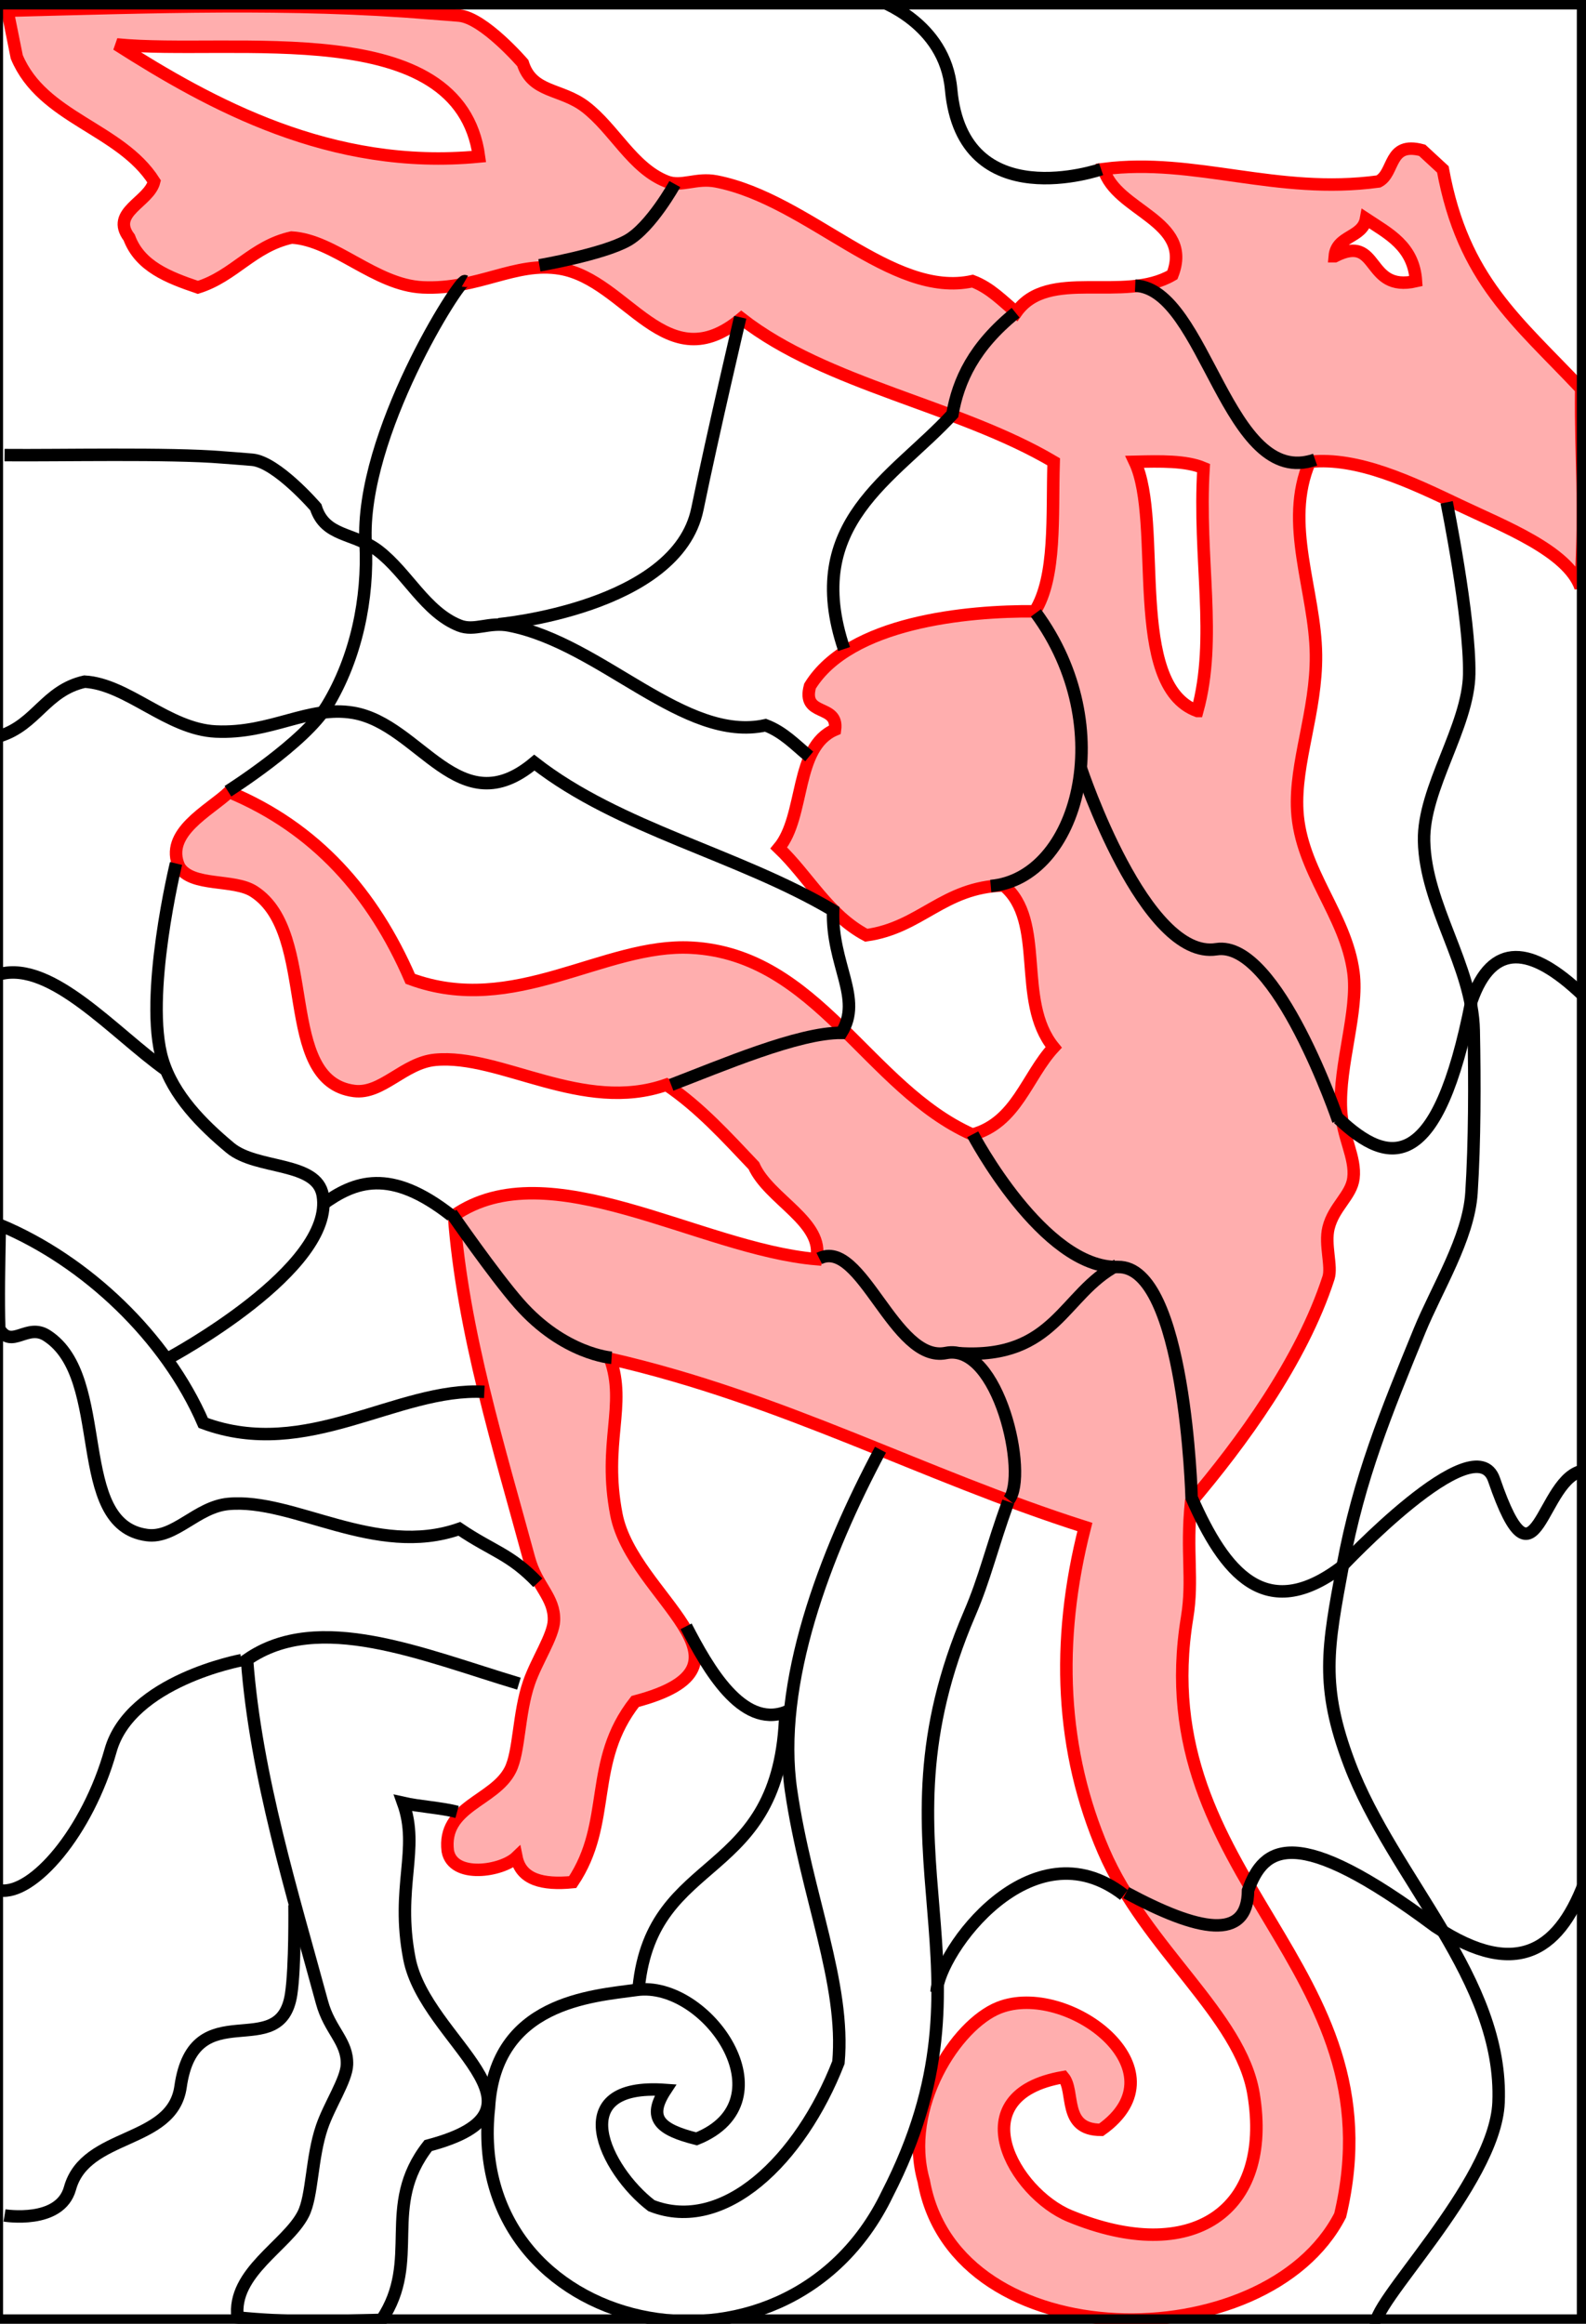 <?xml version="1.0" encoding="UTF-8" standalone="no"?>
<!-- Generator: Adobe Illustrator 13.0.2, SVG Export Plug-In . SVG Version: 6.00 Build 14948)  -->

<svg
   xmlns:dc="http://purl.org/dc/elements/1.1/"
   xmlns:cc="http://creativecommons.org/ns#"
   xmlns:rdf="http://www.w3.org/1999/02/22-rdf-syntax-ns#"
   xmlns:svg="http://www.w3.org/2000/svg"
   xmlns="http://www.w3.org/2000/svg"
   xmlns:sodipodi="http://sodipodi.sourceforge.net/DTD/sodipodi-0.dtd"
   xmlns:inkscape="http://www.inkscape.org/namespaces/inkscape"
   id="Layer_1"
   enable-background="new 0 0 164.164 241.964"
   xml:space="preserve"
   viewBox="0 0 360.253 527.791"
   version="1.1"
   y="0px"
   x="0px"
   inkscape:version="0.48.5 r10040"
   width="100%"
   height="100%"
   sodipodi:docname="johnny_automatic_monkey_silhouette.svg"><title
     id="title3913">Solution image Monkey</title><defs
     id="defs13" /><sodipodi:namedview
     pagecolor="#ffffff"
     bordercolor="#666666"
     borderopacity="1"
     objecttolerance="10"
     gridtolerance="10"
     guidetolerance="10"
     inkscape:pageopacity="0"
     inkscape:pageshadow="2"
     inkscape:window-width="1654"
     inkscape:window-height="1153"
     id="namedview11"
     showgrid="false"
     inkscape:document-units="mm"
     units="mm"
     fit-margin-top="0"
     fit-margin-left="0"
     fit-margin-right="0"
     fit-margin-bottom="0"
     inkscape:zoom="1.3793556"
     inkscape:cx="70.351161"
     inkscape:cy="254.13708"
     inkscape:window-x="461"
     inkscape:window-y="117"
     inkscape:window-maximized="0"
     inkscape:current-layer="Layer_1" /><g
     id="g3"
     style="fill:#ffaeae;stroke:#ff0000;stroke-width:1.305;stroke-miterlimit:4;stroke-opacity:1;stroke-dasharray:none;fill-opacity:1"
     transform="matrix(2.176,0,0,2.17,1.7,1.432)"><path
       d="m 147.68,15.073 c -3.579,-0.973 -2.84,2.377 -4.563,3.261 -10.674,1.45 -19.153,-2.53 -28.688,-1.304 1.242,4.416 9.408,5.359 7.172,11.085 -5.086,2.984 -12.963,-0.821 -16.301,3.912 -1.433,-1.176 -2.672,-2.544 -4.562,-3.261 -8.449,1.874 -17.084,-8.534 -26.733,-10.432 -2.136,-0.42 -3.635,0.624 -5.219,0 -3.552,-1.401 -5.462,-5.522 -8.473,-7.824 -2.544,-1.943 -5.538,-1.422 -6.522,-4.565 0,0 -4.059,-4.728 -6.627,-4.968 C 46.091,0.876 45.039,0.814 44.012,0.729 29.809,-0.461 14.965,0.078 -0.002,0.461 l 0.969,4.832 c 2.68,6.449 10.803,7.456 14.345,13.041 -0.525,2.169 -4.632,3.205 -2.607,5.869 1.117,3.014 4.09,4.168 7.171,5.216 3.802,-1.198 5.699,-4.301 9.782,-5.216 4.473,0.256 8.697,4.982 13.693,5.216 5.786,0.269 9.665,-2.749 14.345,-1.957 7.017,1.188 11.061,11.83 18.908,5.216 8.901,6.964 22.642,9.091 32.603,14.997 -0.179,5.694 0.291,12.029 -1.959,15.649 -7.129,-0.065 -19.345,1.11 -23.473,7.824 -0.912,3.304 2.991,1.791 2.607,4.564 -4.26,1.825 -3.102,9.07 -5.868,12.389 3.106,2.978 5.155,7.015 9.131,9.128 5.724,-0.797 8.003,-5.036 14.342,-5.216 4.481,3.718 1.259,12.089 5.22,16.952 -2.818,3.054 -3.873,7.864 -8.478,9.129 C 89.824,113.232 84.56,99.237 71.385,98.532 c -9.158,-0.491 -18.492,7.297 -29.34,3.26 -3.868,-8.954 -9.864,-15.781 -18.908,-19.561 -2.085,1.978 -6.821,4.272 -5.216,7.824 1.311,2.167 5.733,1.222 7.824,2.608 6.758,4.407 2.333,19.803 10.432,20.865 2.905,0.381 5.189,-2.95 8.477,-3.261 6.819,-0.645 15.374,5.675 24.124,2.608 3.497,2.373 6.275,5.462 9.13,8.477 1.563,3.539 7.425,5.907 6.521,9.778 -12.236,-1.063 -27.961,-11.433 -37.817,-4.562 0.896,12.131 4.781,24.604 7.824,35.862 0.799,2.961 2.688,4.089 2.608,6.521 -0.053,1.611 -1.828,4.235 -2.608,6.521 -1.104,3.226 -0.989,7.225 -1.957,9.129 -1.672,3.286 -7.101,3.762 -6.519,8.476 0.528,2.93 5.648,2.12 7.171,0.651 0.472,2.353 2.737,2.915 5.869,2.606 4.186,-6.262 1.532,-12.547 6.521,-18.908 14.332,-3.793 -0.281,-10.893 -1.958,-19.561 -1.451,-7.512 1.094,-11.42 -0.65,-16.302 18.207,4.181 32.584,12.188 49.553,17.606 -3.072,12.062 -2.525,23.484 1.957,33.904 4.416,10.266 14.291,17.204 15.648,25.428 2.032,12.308 -6.449,18.05 -19.185,12.778 -5.815,-2.406 -11.669,-12.641 -0.666,-14.534 1.243,1.479 -0.133,5.532 3.941,5.519 8.879,-6.283 -3.556,-15.597 -10.658,-12.789 -4.487,1.774 -10.064,10.427 -7.854,18.157 3.31,18.619 35.724,18.736 43.468,3.576 6.211,-26.283 -20.452,-35.182 -15.979,-62.56 0.658,-4.038 -0.121,-6.794 0.412,-12.087 5.189,-6.135 11.544,-14.777 14.346,-23.475 0.387,-1.203 -0.424,-3.48 0,-5.215 0.541,-2.222 2.389,-3.394 2.607,-5.215 0.263,-2.195 -1.159,-4.313 -1.303,-7.174 -0.236,-4.665 1.834,-10.245 1.303,-14.344 -0.782,-6.053 -5.51,-10.602 -5.868,-16.954 -0.281,-5.009 2.016,-10.388 1.954,-16.3 -0.065,-6.702 -3.43,-13.739 -0.649,-20.213 5.028,-0.524 10.55,2.129 15.649,4.564 4.544,2.17 11.3,4.777 12.623,8.6 0.544,-9.686 -0.009,-12.692 0.059,-20.808 -6.64,-7.079 -12.327,-11.38 -14.437,-22.96 z M 11.4,3.989 C 23.453,5.189 47.192,0.796 49.218,15.725 33.795,17.219 21.217,10.266 11.4,3.989 z m 112.8,69.767 c -7.365,-2.68 -3.535,-19.763 -6.521,-26.082 2.674,-0.065 5.346,-0.127 7.174,0.653 -0.58,9.552 1.45,17.772 -0.65,25.429 z m 14.35,-47.599 c 0.193,-2.197 2.89,-1.891 3.262,-3.912 2.35,1.562 4.975,2.848 5.215,6.52 -5.32,1.225 -3.73,-5.04 -8.47,-2.608 z"
       id="path5"
       style="fill:#ffaeae;fill-opacity:1;stroke:#ff0000;stroke-width:1.305;stroke-miterlimit:4;stroke-opacity:1;stroke-dasharray:none"
       inkscape:connector-curvature="0"
       sodipodi:nodetypes="ccccccccccccccccccccccccccccccccccccscccccscccccccccccccccccccccccccccsccccccccccccccccc" /></g><g
     id="g3-4"
     style="fill:none;stroke:#000bff;stroke-width:1.305;stroke-miterlimit:4;stroke-opacity:1;stroke-dasharray:none"
     transform="matrix(2.176,0,0,2.17,544.212,-117.104)"><path
       d="m 147.68,15.073 c -3.579,-0.973 -2.84,2.377 -4.563,3.261 -10.674,1.45 -19.153,-2.53 -28.688,-1.304 1.242,4.416 9.408,5.359 7.172,11.085 -5.086,2.984 -12.963,-0.821 -16.301,3.912 -1.433,-1.176 -2.672,-2.544 -4.562,-3.261 -8.449,1.874 -17.084,-8.534 -26.733,-10.432 -2.136,-0.42 -3.635,0.624 -5.219,0 -3.552,-1.401 -5.462,-5.522 -8.473,-7.824 -2.544,-1.943 -5.538,-1.422 -6.522,-4.565 0,0 -4.059,-4.728 -6.627,-4.968 C 46.091,0.876 45.039,0.814 44.012,0.729 29.809,-0.461 14.965,0.078 -0.002,0.461 l 0.969,4.832 c 2.68,6.449 10.803,7.456 14.345,13.041 -0.525,2.169 -4.632,3.205 -2.607,5.869 1.117,3.014 4.09,4.168 7.171,5.216 3.802,-1.198 5.699,-4.301 9.782,-5.216 4.473,0.256 8.697,4.982 13.693,5.216 5.786,0.269 9.665,-2.749 14.345,-1.957 7.017,1.188 11.061,11.83 18.908,5.216 8.901,6.964 22.642,9.091 32.603,14.997 -0.179,5.694 0.291,12.029 -1.959,15.649 -7.129,-0.065 -19.345,1.11 -23.473,7.824 -0.912,3.304 2.991,1.791 2.607,4.564 -4.26,1.825 -3.102,9.07 -5.868,12.389 3.106,2.978 5.155,7.015 9.131,9.128 5.724,-0.797 8.003,-5.036 14.342,-5.216 4.481,3.718 1.259,12.089 5.22,16.952 -2.818,3.054 -3.873,7.864 -8.478,9.129 C 89.824,113.232 84.56,99.237 71.385,98.532 c -9.158,-0.491 -18.492,7.297 -29.34,3.26 -3.868,-8.954 -9.864,-15.781 -18.908,-19.561 -2.085,1.978 -6.821,4.272 -5.216,7.824 1.311,2.167 5.733,1.222 7.824,2.608 6.758,4.407 2.333,19.803 10.432,20.865 2.905,0.381 5.189,-2.95 8.477,-3.261 6.819,-0.645 15.374,5.675 24.124,2.608 3.497,2.373 6.275,5.462 9.13,8.477 1.563,3.539 7.425,5.907 6.521,9.778 -12.236,-1.063 -27.961,-11.433 -37.817,-4.562 0.896,12.131 4.781,24.604 7.824,35.862 0.799,2.961 2.688,4.089 2.608,6.521 -0.053,1.611 -1.828,4.235 -2.608,6.521 -1.104,3.226 -0.989,7.225 -1.957,9.129 -1.672,3.286 -7.101,3.762 -6.519,8.476 0.528,2.93 5.648,2.12 7.171,0.651 0.472,2.353 2.737,2.915 5.869,2.606 4.186,-6.262 1.532,-12.547 6.521,-18.908 14.332,-3.793 -0.281,-10.893 -1.958,-19.561 -1.451,-7.512 1.094,-11.42 -0.65,-16.302 18.207,4.181 32.584,12.188 49.553,17.606 -3.072,12.062 -2.525,23.484 1.957,33.904 4.416,10.266 14.291,17.204 15.648,25.428 2.032,12.308 -8.781,22.227 -21.517,16.955 -5.815,-2.406 -11.003,-18.322 0,-20.215 1.243,1.479 -1.466,6.534 2.608,6.521 8.879,-6.283 -0.724,-12.59 -7.826,-9.782 -4.487,1.774 -7.565,9.09 -6.521,15.651 2.81,17.617 30.726,19.07 38.47,3.91 6.211,-26.283 -20.119,-36.519 -15.646,-63.897 0.658,-4.038 3.377,-5.792 3.91,-11.085 5.189,-6.135 11.544,-14.777 14.346,-23.475 0.387,-1.203 -0.424,-3.48 0,-5.215 0.541,-2.222 2.389,-3.394 2.607,-5.215 0.263,-2.195 -1.159,-4.313 -1.303,-7.174 -0.236,-4.665 1.834,-10.245 1.303,-14.344 -0.782,-6.053 -5.51,-10.602 -5.868,-16.954 -0.281,-5.009 2.016,-10.388 1.954,-16.3 -0.065,-6.702 -3.43,-13.739 -0.649,-20.213 5.028,-0.524 10.55,2.129 15.649,4.564 4.544,2.17 11.064,5.958 12.387,9.781 0.023,0.07 0.034,0.156 0.055,0.232 l -0.703,-21.749 c -6.64,-7.079 -13.55,-13.858 -15.66,-25.438 z M 11.4,3.989 C 23.453,5.189 47.192,0.796 49.218,15.725 33.795,17.219 21.217,10.266 11.4,3.989 z m 112.8,69.767 c -7.365,-2.68 -3.535,-19.763 -6.521,-26.082 2.674,-0.065 5.346,-0.127 7.174,0.653 -0.58,9.552 1.45,17.772 -0.65,25.429 z m 6.52,-44.991 c -1.869,0.129 -3.562,0.081 -3.261,-1.955 1.14,0.603 3.5,-0.022 3.26,1.955 z m 7.83,-2.608 c 0.193,-2.197 2.89,-1.891 3.262,-3.912 2.35,1.562 4.975,2.848 5.215,6.52 -5.32,1.225 -3.73,-5.04 -8.47,-2.608 z"
       id="path5-6"
       style="fill:none;stroke:#000bff;stroke-width:1.305;stroke-miterlimit:4;stroke-opacity:1;stroke-dasharray:none"
       inkscape:connector-curvature="0" /><path
       d="m 164.03,62.251 0.084,2.586 c 0.07,-1.013 0.09,-1.91 -0.08,-2.586 z"
       id="path7-2"
       style="fill:none;stroke:#000bff;stroke-width:1.305;stroke-miterlimit:4;stroke-opacity:1;stroke-dasharray:none"
       inkscape:connector-curvature="0" /></g><g
     id="g3865"
     style="stroke:#000000;stroke-opacity:1"><g
       transform="matrix(2.176,0,0,2.17,-45.319,102.304)"
       style="fill:none;stroke:#000000;stroke-width:1.305;stroke-miterlimit:4;stroke-opacity:1;stroke-dasharray:none"
       id="g3-9"><path
         sodipodi:nodetypes="cccccccccccccccccccccccscccccscccccccc"
         inkscape:connector-curvature="0"
         style="fill:none;stroke:#000000;stroke-width:1.305;stroke-miterlimit:4;stroke-opacity:1;stroke-dasharray:none"
         id="path5-8"
         d="m 105.3,32.027 c -1.433,-1.176 -2.672,-2.544 -4.562,-3.261 -8.449,1.874 -17.084,-8.534 -26.733,-10.432 -2.136,-0.42 -3.635,0.624 -5.219,0 -3.552,-1.401 -5.462,-5.522 -8.473,-7.824 -2.544,-1.943 -5.538,-1.422 -6.522,-4.565 0,0 -4.059,-4.728 -6.627,-4.968 C 46.091,0.876 45.039,0.814 44.012,0.729 38.569,0.273 26.906,0.543 21.303,0.489 M 20.818,29.892 c 3.802,-1.198 4.757,-4.774 8.84,-5.689 4.473,0.256 8.697,4.982 13.693,5.216 5.786,0.269 9.665,-2.749 14.345,-1.957 7.017,1.188 11.061,11.83 18.908,5.216 8.901,6.964 21.228,9.564 31.189,15.47 -0.179,5.694 3.118,9.194 0.868,12.814 -4.479,-0.041 -12.547,3.439 -17.775,5.444 M 71.385,98.532 c -9.158,-0.491 -18.492,7.297 -29.34,3.26 -3.868,-8.954 -12.196,-16.951 -21.24,-20.731 -0.086,4.985 -0.162,7.332 -0.057,10.884 1.311,2.167 2.906,-0.668 4.997,0.718 6.758,4.407 2.333,19.803 10.432,20.865 2.905,0.381 5.189,-2.95 8.477,-3.261 6.819,-0.645 15.374,5.675 24.124,2.608 3.497,2.373 5.333,2.627 8.188,5.642 m -1.971,10.562 C 64.875,126.036 54.066,121.372 46.612,126.568 c 0.896,12.131 4.781,24.604 7.824,35.862 0.799,2.961 2.688,4.089 2.608,6.521 -0.053,1.611 -1.828,4.235 -2.608,6.521 -1.104,3.226 -0.989,7.225 -1.957,9.129 -1.672,3.286 -7.434,6.101 -6.852,10.815 5.078,0.52 9.43,0.414 15.039,0.25 4.186,-6.262 -0.134,-11.879 4.855,-18.24 14.332,-3.793 -0.281,-10.893 -1.958,-19.561 -1.451,-7.512 1.094,-11.42 -0.65,-16.302 1.589,0.365 4.092,0.523 5.627,0.942" /></g><g
       transform="matrix(2.109,0.537,-0.535,2.102,260.73,-387.735)"
       style="fill:none;stroke:#000000;stroke-width:1.305;stroke-miterlimit:4;stroke-opacity:1;stroke-dasharray:none"
       id="g3-4-6"><path
         sodipodi:nodetypes="ccccccccccc"
         inkscape:connector-curvature="0"
         style="fill:none;stroke:#000000;stroke-width:1.305;stroke-miterlimit:4;stroke-opacity:1;stroke-dasharray:none"
         id="path5-6-6"
         d="m 54.218,327.254 c -2.962,12.062 -4.593,26.473 -0.271,36.893 4.258,10.266 10.483,18.149 11.792,26.373 -1.339,10.89 -7.191,20.384 -15.232,19.365 -5.608,-2.406 -12.161,-10.213 -1.551,-12.106 -1.157,3.369 0.471,4.171 4.4,4.158 8.562,-6.283 -3.054,-16.371 -9.903,-13.563 -4.327,1.774 -14.012,4.854 -11.901,15.766 3.287,23.735 37.62,22.733 42.513,-1.525 5.989,-26.283 -10.92,-33.684 -6.607,-61.062 0.635,-4.038 0.508,-7.041 1.022,-12.334" /></g><path
       sodipodi:nodetypes="cssssssssc"
       transform="translate(0,-1.912701e-5)"
       inkscape:connector-curvature="0"
       id="path3817"
       d="m 328.599,114.094 c 0,0 5.312,25.975 5.126,38.96 -0.171,11.965 -10.499,25.971 -10.253,37.935 0.303,14.728 10.982,28.333 11.278,43.061 0.234,11.622 0.237,25.309 -0.513,36.91 -0.665,10.282 -7.887,21.735 -11.791,31.271 -7.643,18.672 -13.748,33.478 -17.43,53.314 -3.471,18.703 -5.207,27.326 1.538,45.112 9.929,26.184 35.006,48.917 33.834,76.895 -0.78,18.617 -30.247,46.904 -27.682,50.751"
       style="fill:none;stroke:#000000;stroke-width:2.835;stroke-linecap:butt;stroke-linejoin:miter;stroke-miterlimit:4;stroke-opacity:1;stroke-dasharray:none" /><path
       sodipodi:nodetypes="cssc"
       transform="translate(0,-1.912701e-5)"
       inkscape:connector-curvature="0"
       id="path3819"
       d="m 51.776,179.712 c 0,0 17.404,-10.986 22.556,-19.48 6.555,-10.809 9.377,-24.286 8.715,-36.91 C 81.76,98.768 104.48,63.214 105.603,63.856"
       style="fill:none;stroke:#000000;stroke-width:2.835;stroke-linecap:butt;stroke-linejoin:miter;stroke-miterlimit:4;stroke-opacity:1;stroke-dasharray:none" /><path
       sodipodi:nodetypes="csssc"
       transform="translate(0,-1.912701e-5)"
       inkscape:connector-curvature="0"
       id="path3821"
       d="m 39.986,196.116 c 0,0 -7.386,30.334 -3.076,44.599 2.432,8.049 8.917,14.614 15.379,19.993 6.05,5.036 19.684,3.008 21.018,10.765 2.868,16.678 -34.859,36.91 -34.859,36.91"
       style="fill:none;stroke:#000000;stroke-width:2.835;stroke-linecap:butt;stroke-linejoin:miter;stroke-miterlimit:4;stroke-opacity:1;stroke-dasharray:none" /><path
       sodipodi:nodetypes="cc"
       transform="translate(0,-1.912701e-5)"
       inkscape:connector-curvature="0"
       id="path3823"
       d="m 73.307,273.524 c 7.217,-5.202 15.262,-8.416 29.22,2.563"
       style="fill:none;stroke:#000000;stroke-width:2.835;stroke-linecap:butt;stroke-linejoin:miter;stroke-miterlimit:4;stroke-opacity:1;stroke-dasharray:none" /><path
       sodipodi:nodetypes="csc"
       transform="translate(0,-1.912701e-5)"
       inkscape:connector-curvature="0"
       id="path3825"
       d="m 54.852,377.076 c 0,0 -25.268,4.645 -29.733,20.505 C 19.878,416.196 7.463,430.431 0,429.365"
       style="fill:none;stroke:#000000;stroke-width:2.835;stroke-linecap:butt;stroke-linejoin:miter;stroke-miterlimit:4;stroke-opacity:1;stroke-dasharray:none" /><path
       sodipodi:nodetypes="csc"
       transform="translate(0,-1.912701e-5)"
       inkscape:connector-curvature="0"
       id="path3827"
       d="m 168.144,72.058 c 0,0 -6.039,25.61 -9.74,43.574 -4.63,22.475 -45.112,26.144 -45.112,26.144"
       style="fill:none;stroke:#000000;stroke-width:2.835;stroke-linecap:butt;stroke-linejoin:miter;stroke-miterlimit:4;stroke-opacity:1;stroke-dasharray:none" /><path
       sodipodi:nodetypes="csc"
       transform="translate(0,-1.912701e-5)"
       inkscape:connector-curvature="0"
       id="path3829"
       d="m 122.52,60.267 c 0,0 14.369,-2.485 19.993,-5.639 5.332,-2.99 10.765,-12.816 10.765,-12.816"
       style="fill:none;stroke:#000000;stroke-width:2.835;stroke-linecap:butt;stroke-linejoin:miter;stroke-miterlimit:4;stroke-opacity:1;stroke-dasharray:none" /><path
       sodipodi:nodetypes="ccc"
       transform="translate(0,-1.912701e-5)"
       inkscape:connector-curvature="0"
       id="path3831"
       d="m 230.686,71.033 c -9.495,7.69 -13.019,15.379 -14.354,23.069 -13.414,14.586 -34.275,24.622 -24.607,53.314"
       style="fill:none;stroke:#000000;stroke-width:2.835;stroke-linecap:butt;stroke-linejoin:miter;stroke-miterlimit:4;stroke-opacity:1;stroke-dasharray:none" /><path
       sodipodi:nodetypes="cc"
       transform="translate(0,-1.912701e-5)"
       inkscape:connector-curvature="0"
       id="path3833"
       d="M 37.679,243.022 C 25.888,234.633 11.791,218.23 0,221.235"
       style="fill:none;stroke:#000000;stroke-width:2.835;stroke-linecap:butt;stroke-linejoin:miter;stroke-miterlimit:4;stroke-opacity:1;stroke-dasharray:none" /><path
       sodipodi:nodetypes="csssc"
       transform="translate(0,-1.912701e-5)"
       inkscape:connector-curvature="0"
       id="path3835"
       d="m 66.899,432.697 c 0,0 0.187,13.999 -0.769,20.249 -2.445,15.992 -22.031,-0.727 -25.119,21.018 -1.865,13.132 -21.581,10.285 -25.119,23.069 -2.275,8.22 -14.866,6.152 -14.866,6.152"
       style="fill:none;stroke:#000000;stroke-width:2.835;stroke-linecap:butt;stroke-linejoin:miter;stroke-miterlimit:4;stroke-opacity:1;stroke-dasharray:none" /><path
       sodipodi:nodetypes="cc"
       transform="translate(0,-1.912701e-5)"
       inkscape:connector-curvature="0"
       id="path3839"
       d="m 257.856,64.881 c 16.059,0.7 20.899,46.519 40.865,39.516"
       style="fill:none;stroke:#000000;stroke-width:2.835;stroke-linecap:butt;stroke-linejoin:miter;stroke-miterlimit:4;stroke-opacity:1;stroke-dasharray:none" /><path
       sodipodi:nodetypes="ccc"
       transform="translate(0,-1.912701e-5)"
       inkscape:connector-curvature="0"
       id="path3841"
       d="m 145.076,451.408 c 3.166,-31.246 32.353,-23.445 33.321,-62.542 -9.864,3.672 -17.548,-9.805 -22.556,-19.48"
       style="fill:none;stroke:#000000;stroke-width:2.835;stroke-linecap:butt;stroke-linejoin:miter;stroke-miterlimit:4;stroke-opacity:1;stroke-dasharray:none" /><path
       sodipodi:nodetypes="cc"
       transform="translate(0,-1.912701e-5)"
       inkscape:connector-curvature="0"
       id="path3843"
       d="m 212.744,452.434 c 0.402,-9.031 21.539,-38.373 42.549,-22.043"
       style="fill:none;stroke:#000000;stroke-width:2.835;stroke-linecap:butt;stroke-linejoin:miter;stroke-miterlimit:4;stroke-opacity:1;stroke-dasharray:none" /><path
       sodipodi:nodetypes="cc"
       transform="translate(0,-1.912701e-5)"
       inkscape:connector-curvature="0"
       id="path3845"
       d="m 235.3,139.213 c 19.111,25.975 9.514,60.304 -10.253,62.029"
       style="fill:none;stroke:#000000;stroke-width:2.835;stroke-linecap:butt;stroke-linejoin:miter;stroke-miterlimit:4;stroke-opacity:1;stroke-dasharray:none" /><path
       sodipodi:nodetypes="csc"
       transform="translate(0,-1.912701e-5)"
       inkscape:connector-curvature="0"
       id="path3847"
       d="m 245.552,174.585 c 0,0 14.471,43.568 30.758,41.011 13.732,-2.156 27.682,38.96 27.682,38.96"
       style="fill:none;stroke:#000000;stroke-width:2.835;stroke-linecap:butt;stroke-linejoin:miter;stroke-miterlimit:4;stroke-opacity:1;stroke-dasharray:none" /><path
       sodipodi:nodetypes="csccsc"
       transform="translate(0,-1.912701e-5)"
       inkscape:connector-curvature="0"
       id="path3849"
       d="m 220.946,257.632 c 0,0 16.013,30.516 32.99,30.138 15.323,-0.341 16.735,52.396 16.735,52.396 7.51,17.141 16.842,28.554 33.834,15.892 0,0 30.516,-32.664 34.859,-19.993 9.684,28.255 10.529,-0.942 20.505,-2.051"
       style="fill:none;stroke:#000000;stroke-width:2.835;stroke-linecap:butt;stroke-linejoin:miter;stroke-miterlimit:4;stroke-opacity:1;stroke-dasharray:none" /><path
       sodipodi:nodetypes="csc"
       transform="translate(0,-1.912701e-5)"
       inkscape:connector-curvature="0"
       id="path3851"
       d="m 186.087,285.827 c 9.593,-4.797 17.047,23.838 28.776,21.477 12.013,-2.418 18.772,27.766 14.285,33.375"
       style="fill:none;stroke:#000000;stroke-width:2.835;stroke-linecap:butt;stroke-linejoin:miter;stroke-miterlimit:4;stroke-opacity:1;stroke-dasharray:none" /><path
       sodipodi:nodetypes="cccc"
       transform="translate(0,-1.912701e-5)"
       inkscape:connector-curvature="0"
       id="path3853"
       d="m 255.805,429.878 c 16.422,8.822 27.615,11.108 27.682,-0.513 3.536,-9.94 10.686,-15.58 42.549,8.202 18.927,12.499 28.637,4.959 34.347,-11.278"
       style="fill:none;stroke:#000000;stroke-width:2.835;stroke-linecap:butt;stroke-linejoin:miter;stroke-miterlimit:4;stroke-opacity:1;stroke-dasharray:none" /><path
       sodipodi:nodetypes="cc"
       transform="translate(0,-1.912701e-5)"
       inkscape:connector-curvature="0"
       id="path3855"
       d="m 217.87,307.358 c 21.815,1.433 23.581,-13.499 35.884,-19.993"
       style="fill:none;stroke:#000000;stroke-width:2.835;stroke-linecap:butt;stroke-linejoin:miter;stroke-miterlimit:4;stroke-opacity:1;stroke-dasharray:none" /><path
       sodipodi:nodetypes="csc"
       transform="translate(0,-1.912701e-5)"
       inkscape:connector-curvature="0"
       id="path3857"
       d="m 102.527,275.574 c 0,0 9.738,14.089 15.379,20.505 10.159,11.556 21.018,12.303 21.018,12.303"
       style="fill:none;stroke:#000000;stroke-width:2.835;stroke-linecap:butt;stroke-linejoin:miter;stroke-miterlimit:4;stroke-opacity:1;stroke-dasharray:none" /><path
       sodipodi:nodetypes="ccc"
       transform="translate(0,-1.912701e-5)"
       inkscape:connector-curvature="0"
       id="path3859"
       d="m 303.993,254.044 c 11.704,11.118 22.607,12.362 30.245,-26.657 4.738,-13.598 13.552,-12.525 25.119,-1.538"
       style="fill:none;stroke:#000000;stroke-width:2.835;stroke-linecap:butt;stroke-linejoin:miter;stroke-miterlimit:4;stroke-opacity:1;stroke-dasharray:none" /><path
       sodipodi:nodetypes="csc"
       transform="translate(0,-1.912701e-5)"
       inkscape:connector-curvature="0"
       id="path3861"
       d="m 250.117,38.432 c 0,0 -31.438,10.98 -34.074,-18.124 C 214.661,5.051 199.368,0.008 199.368,0.008"
       style="fill:none;stroke:#000000;stroke-width:2.835;stroke-linecap:butt;stroke-linejoin:miter;stroke-miterlimit:4;stroke-opacity:1;stroke-dasharray:none" /><rect
       y="0.733"
       x="-0.725"
       height="526.333"
       width="360.313"
       id="rect3863"
       style="color:#000000;fill:none;stroke:#000000;stroke-width:2.835;stroke-linecap:round;stroke-linejoin:round;stroke-miterlimit:4;stroke-opacity:1;stroke-dasharray:none;stroke-dashoffset:0;marker:none;visibility:visible;display:inline;overflow:visible;enable-background:accumulate" /></g></svg>